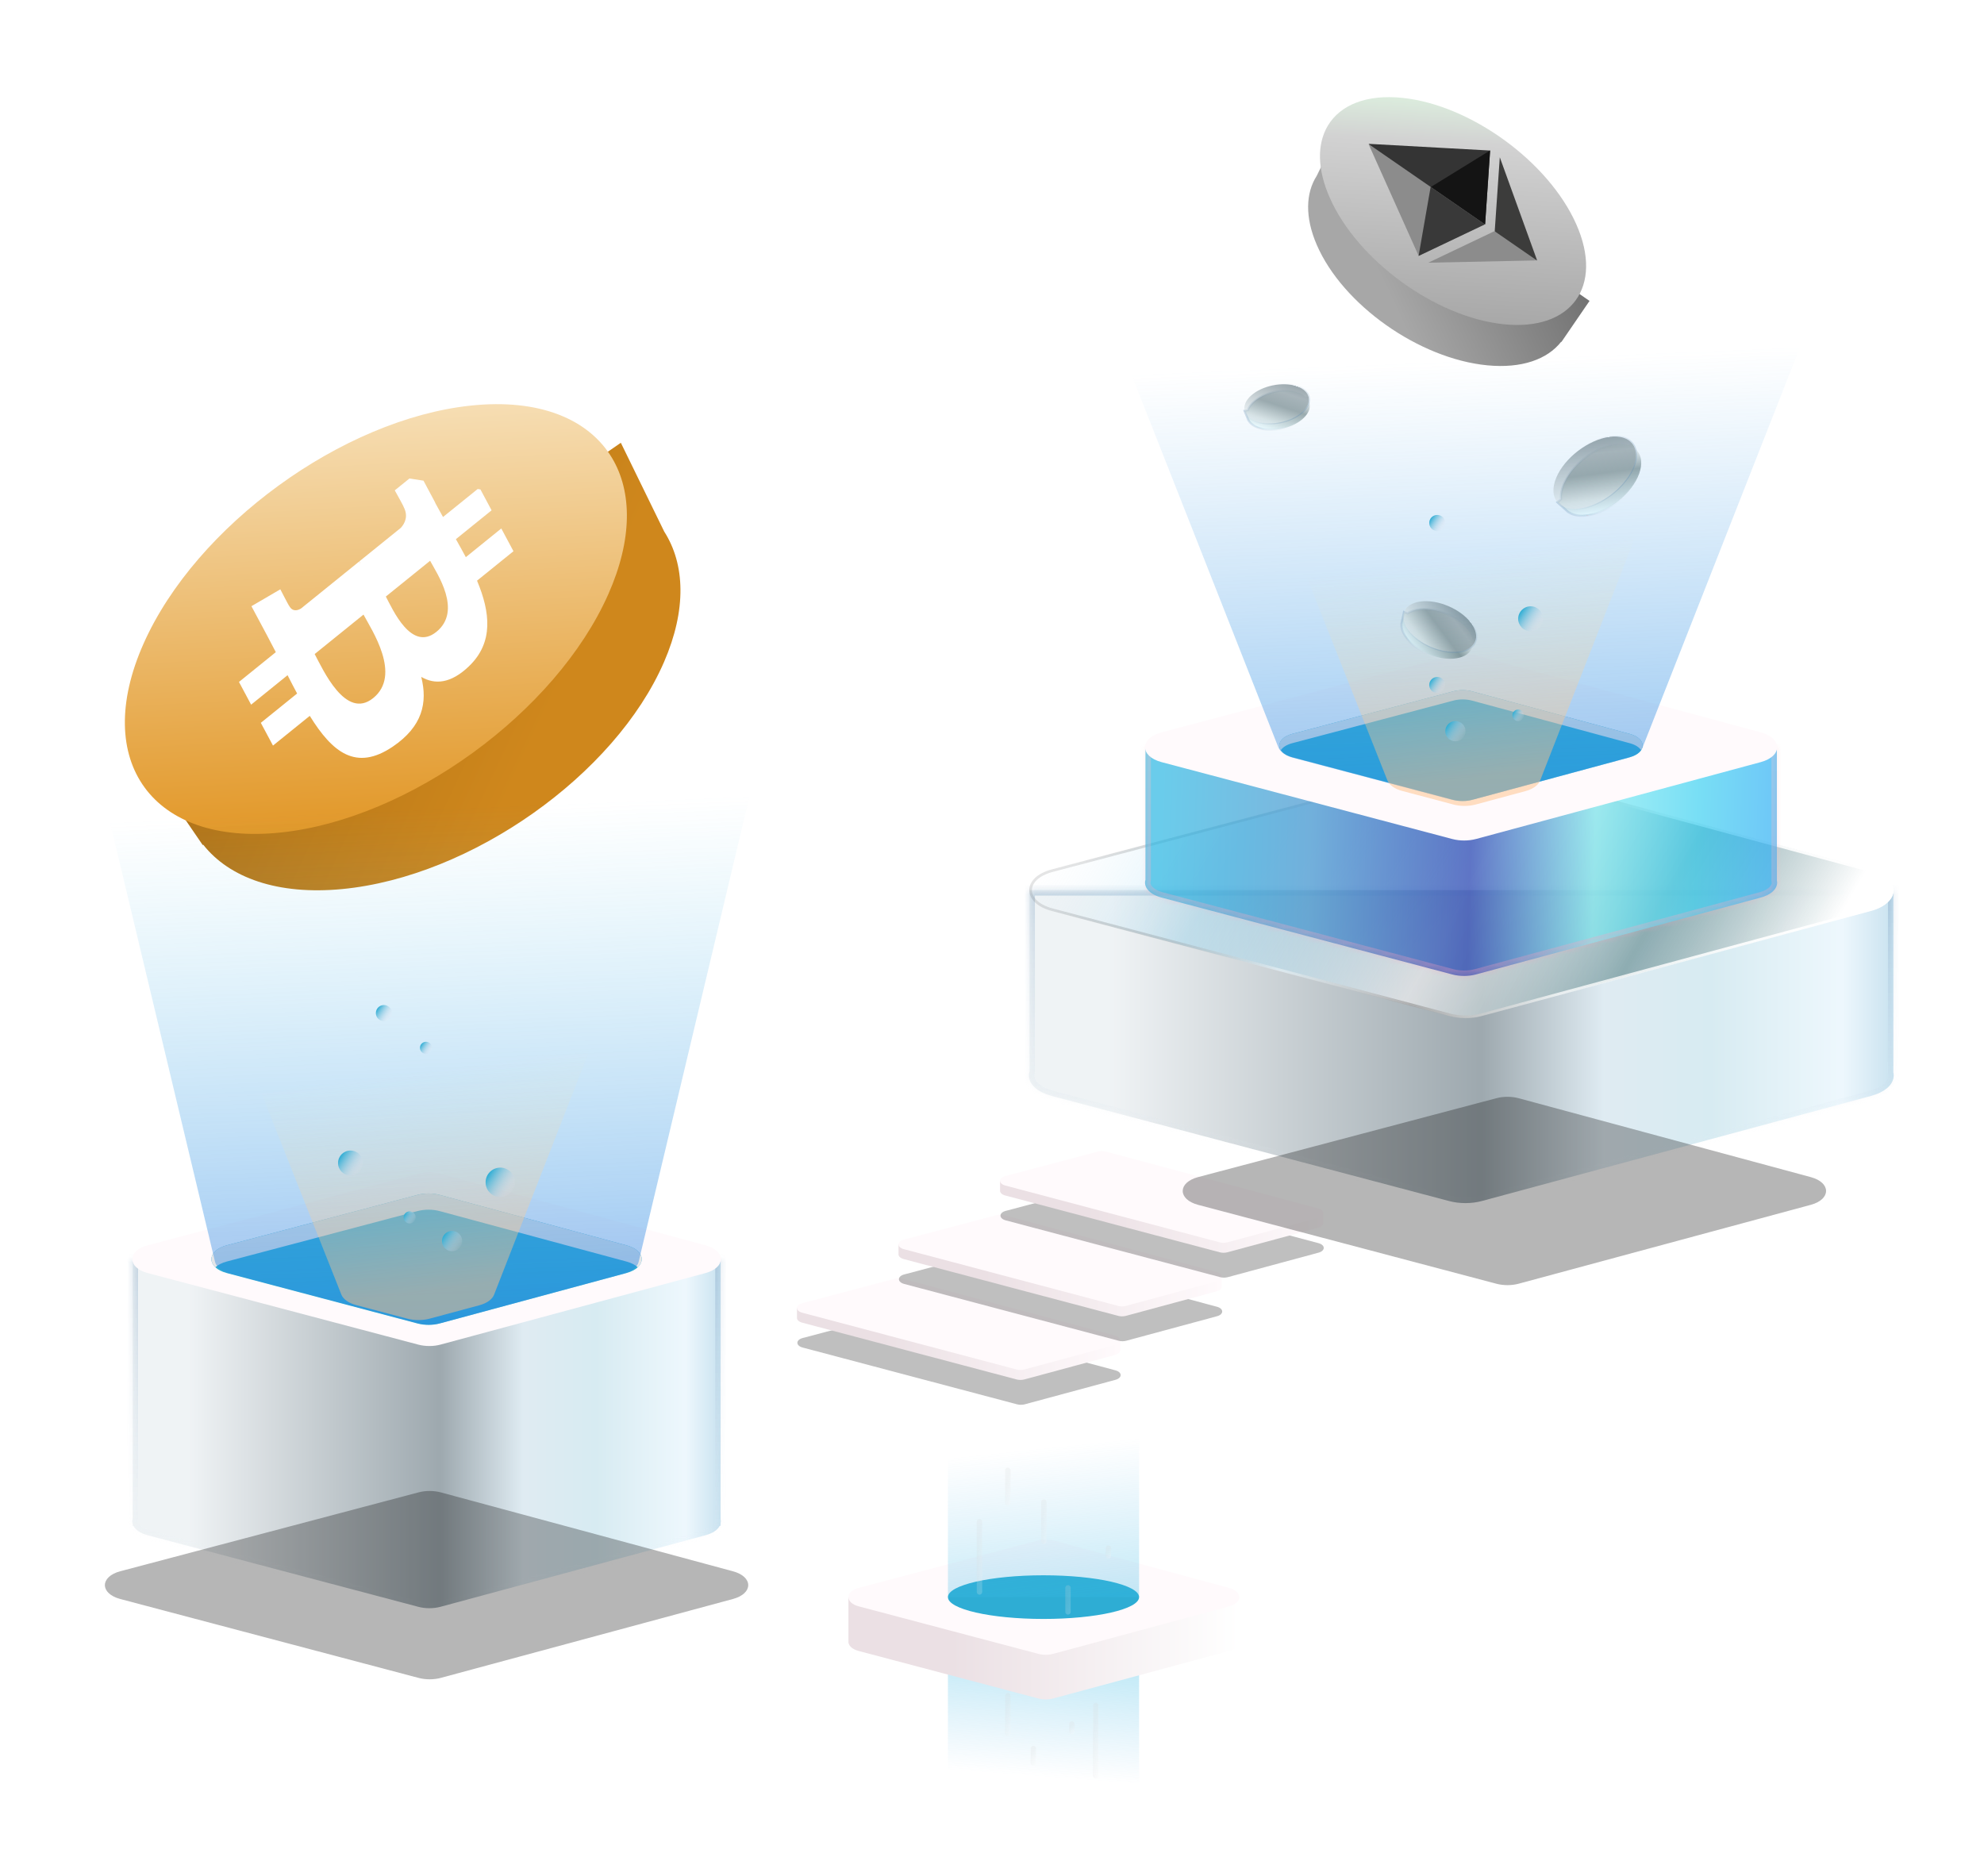 <svg width="367" height="347" viewBox="0 0 367 347" fill="none" xmlns="http://www.w3.org/2000/svg">
<g clip-path="url(#clip0_1_486)">
<g filter="url(#filter0_f_1_486)">
<path d="M206.324 253.493C207.618 253.84 207.621 254.901 206.329 255.25L189.554 259.78C189.107 259.901 188.591 259.902 188.143 259.783L148.478 249.278C147.174 248.932 147.174 247.861 148.479 247.516L165.63 242.981C166.076 242.863 166.59 242.863 167.035 242.982L206.324 253.493Z" fill="#292929" fill-opacity="0.3"/>
</g>
<path fill-rule="evenodd" clip-rule="evenodd" d="M199.987 247.22L207.212 247.949V249.706C207.255 250.079 206.934 250.465 206.249 250.65L189.474 255.18C189.027 255.301 188.511 255.302 188.063 255.183L148.398 244.678C147.692 244.49 147.368 244.091 147.427 243.709L147.427 241.916L150.867 242.264L165.55 238.38C165.996 238.263 166.51 238.263 166.955 238.382L199.987 247.22Z" fill="url(#paint0_linear_1_486)"/>
<path d="M206.243 247.052C207.538 247.398 207.541 248.46 206.249 248.809L189.474 253.339C189.027 253.46 188.511 253.461 188.063 253.342L148.398 242.836C147.093 242.491 147.094 241.42 148.399 241.075L165.55 236.539C165.996 236.421 166.51 236.422 166.955 236.541L206.243 247.052Z" fill="#FFFAFC"/>
<g filter="url(#filter1_f_1_486)">
<path d="M225.109 241.731C226.403 242.077 226.406 243.139 225.114 243.488L208.339 248.018C207.892 248.139 207.376 248.14 206.928 248.021L167.264 237.515C165.959 237.17 165.959 236.099 167.264 235.754L184.415 231.218C184.862 231.1 185.375 231.101 185.82 231.22L225.109 241.731Z" fill="#292929" fill-opacity="0.3"/>
</g>
<path fill-rule="evenodd" clip-rule="evenodd" d="M218.773 235.457L225.997 236.186V237.944C226.04 238.317 225.719 238.703 225.034 238.888L208.259 243.418C207.812 243.539 207.296 243.54 206.848 243.421L167.183 232.915C166.477 232.728 166.153 232.328 166.212 231.946L166.212 230.154L169.652 230.501L184.335 226.618C184.781 226.5 185.295 226.501 185.74 226.62L218.773 235.457Z" fill="url(#paint1_linear_1_486)"/>
<path d="M225.029 235.29C226.323 235.636 226.326 236.698 225.034 237.046L208.259 241.577C207.812 241.697 207.296 241.699 206.848 241.58L167.183 231.074C165.879 230.729 165.879 229.658 167.184 229.313L184.335 224.777C184.782 224.659 185.295 224.66 185.74 224.779L225.029 235.29Z" fill="#FFFAFC"/>
<g filter="url(#filter2_f_1_486)">
<path d="M243.894 229.969C245.188 230.316 245.191 231.377 243.899 231.726L227.124 236.256C226.677 236.377 226.161 236.378 225.713 236.259L186.049 225.754C184.744 225.408 184.744 224.337 186.05 223.992L203.201 219.457C203.647 219.339 204.16 219.339 204.605 219.458L243.894 229.969Z" fill="#292929" fill-opacity="0.3"/>
</g>
<path fill-rule="evenodd" clip-rule="evenodd" d="M237.558 223.696L244.783 224.425V226.183C244.825 226.555 244.504 226.941 243.819 227.126L227.044 231.656C226.597 231.777 226.081 231.778 225.633 231.659L185.969 221.154C185.262 220.966 184.938 220.567 184.997 220.185L184.997 218.393L188.437 218.74L203.121 214.857C203.567 214.739 204.08 214.739 204.525 214.858L237.558 223.696Z" fill="url(#paint2_linear_1_486)"/>
<path d="M243.814 223.528C245.108 223.874 245.111 224.936 243.819 225.285L227.044 229.815C226.597 229.936 226.081 229.937 225.633 229.818L185.969 219.312C184.664 218.967 184.664 217.896 185.97 217.551L203.121 213.015C203.567 212.897 204.08 212.898 204.525 213.017L243.814 223.528Z" fill="#FFFAFC"/>
<g filter="url(#filter3_b_1_486)">
<mask id="path-10-inside-1_1_486" fill="white">
<path fill-rule="evenodd" clip-rule="evenodd" d="M133.296 232.931H24.546V280.933C24.447 281.262 24.447 281.599 24.546 281.928V282.26H24.682C25.058 282.985 25.941 283.634 27.33 284.002L77.383 297.241C78.691 297.586 80.196 297.583 81.499 297.231L130.517 283.993C131.887 283.623 132.758 282.979 133.131 282.26H133.296V281.817C133.355 281.561 133.355 281.301 133.296 281.046V232.931Z"/>
</mask>
<path fill-rule="evenodd" clip-rule="evenodd" d="M133.296 232.931H24.546V280.933C24.447 281.262 24.447 281.599 24.546 281.928V282.26H24.682C25.058 282.985 25.941 283.634 27.33 284.002L77.383 297.241C78.691 297.586 80.196 297.583 81.499 297.231L130.517 283.993C131.887 283.623 132.758 282.979 133.131 282.26H133.296V281.817C133.355 281.561 133.355 281.301 133.296 281.046V232.931Z" fill="url(#paint3_linear_1_486)" fill-opacity="0.5"/>
<path d="M24.546 232.931V231.931H23.546V232.931H24.546ZM133.296 232.931H134.296V231.931H133.296V232.931ZM24.546 280.933L25.503 281.221L25.546 281.08V280.933H24.546ZM24.546 281.928H25.546V281.781L25.503 281.64L24.546 281.928ZM24.546 282.26H23.546V283.26H24.546V282.26ZM24.682 282.26L25.569 281.799L25.289 281.26H24.682V282.26ZM27.33 284.002L27.075 284.968L27.33 284.002ZM77.383 297.241L77.638 296.274H77.638L77.383 297.241ZM81.499 297.231L81.239 296.266L81.499 297.231ZM130.517 283.993L130.778 284.959V284.959L130.517 283.993ZM133.131 282.26V281.26H132.523L132.243 281.8L133.131 282.26ZM133.296 282.26V283.26H134.296V282.26H133.296ZM133.296 281.817L132.322 281.591L132.296 281.703V281.817H133.296ZM133.296 281.046H132.296V281.16L132.322 281.272L133.296 281.046ZM24.546 233.931H133.296V231.931H24.546V233.931ZM25.546 280.933V232.931H23.546V280.933H25.546ZM25.503 281.64C25.461 281.499 25.461 281.362 25.503 281.221L23.588 280.645C23.433 281.161 23.433 281.7 23.588 282.216L25.503 281.64ZM25.546 282.26V281.928H23.546V282.26H25.546ZM24.682 281.26H24.546V283.26H24.682V281.26ZM27.586 283.035C26.346 282.707 25.767 282.18 25.569 281.799L23.794 282.721C24.349 283.791 25.536 284.561 27.075 284.968L27.586 283.035ZM77.638 296.274L27.586 283.035L27.075 284.968L77.127 298.207L77.638 296.274ZM81.239 296.266C80.105 296.572 78.778 296.575 77.638 296.274L77.127 298.207C78.604 298.598 80.287 298.594 81.76 298.196L81.239 296.266ZM130.257 283.028L81.239 296.266L81.76 298.196L130.778 284.959L130.257 283.028ZM132.243 281.8C132.048 282.177 131.477 282.698 130.257 283.028L130.778 284.959C132.296 284.549 133.468 283.782 134.018 282.721L132.243 281.8ZM133.296 281.26H133.131V283.26H133.296V281.26ZM132.296 281.817V282.26H134.296V281.817H132.296ZM132.322 281.272C132.347 281.379 132.347 281.484 132.322 281.591L134.27 282.043C134.364 281.639 134.364 281.224 134.27 280.819L132.322 281.272ZM132.296 232.931V281.046H134.296V232.931H132.296Z" fill="url(#paint4_linear_1_486)" fill-opacity="0.3" mask="url(#path-10-inside-1_1_486)"/>
</g>
<g filter="url(#filter4_f_1_486)">
<path d="M135.585 290.667C139.349 291.683 139.35 294.774 135.585 295.79L81.552 310.383C80.248 310.735 78.743 310.738 77.435 310.392L22.261 295.799C18.45 294.79 18.45 291.664 22.261 290.656L77.435 276.065C78.743 275.719 80.248 275.723 81.551 276.075L135.585 290.667Z" fill="#0D0D0D" fill-opacity="0.3"/>
</g>
<g filter="url(#filter5_i_1_486)">
<path fill-rule="evenodd" clip-rule="evenodd" d="M35.593 158.263C40.424 164.389 49.38 167.607 61.307 166.464C85.128 164.179 111.784 145.363 120.844 124.435C125.02 114.791 124.73 106.381 120.871 100.34L112.843 83.906L103.03 90.669C100.287 90.379 97.309 90.373 94.118 90.679C70.297 92.963 43.642 111.779 34.581 132.707C33.584 135.01 32.842 137.243 32.342 139.39L25.681 143.981L35.499 158.323L35.593 158.263Z" fill="url(#paint5_linear_1_486)"/>
</g>
<path d="M26.557 119.058C36.252 97.251 63.351 77.538 87.084 75.028C99.769 73.687 108.926 77.532 113.221 84.732C116.962 91.003 117.016 99.819 112.503 109.971C102.808 131.779 75.709 151.492 51.975 154.001C28.242 156.51 16.862 140.866 26.557 119.058Z" fill="url(#paint6_linear_1_486)"/>
<g clip-path="url(#clip1_1_486)">
<path d="M86.749 123.246C91.351 118.84 90.68 113.222 88.241 107.416L94.98 101.969L92.73 97.761L86.169 103.065C85.578 101.958 84.952 100.845 84.33 99.739L90.935 94.401L88.687 90.196L81.95 95.639C81.445 94.743 80.95 93.862 80.483 92.99L80.504 92.972L77.404 87.167L73.023 90.709C73.023 90.709 74.742 93.769 74.659 93.763C75.569 95.467 74.901 96.802 74.155 97.636L66.478 103.841C66.541 103.959 66.618 104.116 66.688 104.309C66.612 104.169 66.533 104.019 66.449 103.865L55.694 112.557C55.131 112.905 54.129 113.263 53.49 112.074C53.473 112.165 51.856 109.015 51.856 109.015L46.51 112.138L49.437 117.614C49.981 118.634 50.5 119.65 51.02 120.64L44.206 126.15L46.452 130.354L53.195 124.903C53.789 126.076 54.377 127.2 54.961 128.29L48.247 133.714L50.497 137.921L57.301 132.424C61.478 139.179 65.862 142.726 72.666 138.107C78.146 134.388 79.128 129.992 77.922 125.216C80.437 126.677 83.386 126.478 86.75 123.248L86.749 123.246L86.749 123.246ZM69.029 129.137C63.937 133.256 59.735 123.841 58.208 120.991L67.239 113.694C68.762 116.547 74.342 124.844 69.029 129.138L69.029 129.137ZM80.724 116.883C76.089 120.627 72.642 112.728 71.372 110.353L79.562 103.734C80.832 106.11 85.556 112.977 80.724 116.883L80.724 116.883Z" fill="white"/>
</g>
<g filter="url(#filter6_b_1_486)">
<path d="M130.517 230.369C134.281 231.386 134.281 234.476 130.517 235.493L81.499 248.731C80.196 249.083 78.69 249.086 77.382 248.74L27.33 235.501C23.518 234.493 23.518 231.367 27.33 230.359L77.382 217.122C78.69 216.776 80.195 216.78 81.499 217.132L130.517 230.369Z" fill="#FFFAFC"/>
</g>
<path d="M115.884 230.37C119.648 231.386 119.648 234.477 115.884 235.493L81.347 244.82C80.044 245.172 78.539 245.176 77.231 244.83L41.965 235.502C38.154 234.494 38.154 231.367 41.965 230.359L77.231 221.033C78.539 220.687 80.044 220.691 81.347 221.043L115.884 230.37Z" fill="#2EADD4"/>
<g filter="url(#filter7_b_1_486)">
<path fill-rule="evenodd" clip-rule="evenodd" d="M117.975 234.432C119.422 233.085 118.725 231.137 115.884 230.37L81.347 221.043C80.044 220.691 78.539 220.688 77.231 221.033L41.965 230.36C39.096 231.119 38.386 233.078 39.838 234.431C40.314 233.987 41.023 233.609 41.965 233.359L77.231 224.033C78.539 223.687 80.044 223.691 81.347 224.043L115.884 233.37C116.808 233.619 117.505 233.994 117.975 234.432Z" fill="#E5E6E7"/>
</g>
<g opacity="0.5" filter="url(#filter8_f_1_486)">
<path d="M81.416 244.786L115.353 235.621C116.859 235.214 117.904 234.395 118.131 233.444L152.942 87.272C153.347 85.573 151.06 84.058 148.089 84.058L9.712 84.058C6.74 84.058 4.453 85.573 4.859 87.273L39.777 233.43C40.006 234.388 41.067 235.212 42.59 235.614L77.299 244.795C78.608 245.141 80.113 245.138 81.416 244.786Z" fill="url(#paint7_linear_1_486)"/>
</g>
<g opacity="0.5" filter="url(#filter9_f_1_486)">
<path d="M79.48 243.932L88.679 241.455C90.054 241.085 91.054 240.368 91.388 239.513L110.131 191.499C110.821 189.733 108.497 188.052 105.36 188.049L48.864 187.992C45.713 187.988 43.377 189.679 44.08 191.452L63.145 239.483C63.484 240.339 64.493 241.055 65.874 241.421L75.363 243.939C76.671 244.286 78.176 244.283 79.48 243.932Z" fill="url(#paint8_linear_1_486)"/>
</g>
<g filter="url(#filter10_f_1_486)">
<circle cx="83.631" cy="229.588" r="1.876" fill="url(#paint9_linear_1_486)"/>
</g>
<g filter="url(#filter11_f_1_486)">
<circle cx="92.546" cy="218.718" r="2.721" fill="url(#paint10_linear_1_486)"/>
</g>
<g filter="url(#filter12_f_1_486)">
<circle cx="75.781" cy="225.208" r="1.119" fill="url(#paint11_linear_1_486)"/>
</g>
<g filter="url(#filter13_f_1_486)">
<circle cx="78.805" cy="193.837" r="1.119" fill="url(#paint12_linear_1_486)"/>
</g>
<g filter="url(#filter14_f_1_486)">
<circle cx="64.84" cy="215.146" r="2.309" fill="url(#paint13_linear_1_486)"/>
</g>
<g filter="url(#filter15_f_1_486)">
<circle cx="71.015" cy="187.409" r="1.486" fill="url(#paint14_linear_1_486)"/>
</g>
<rect opacity="0.5" width="35.363" height="21.765" transform="matrix(1 0 0 -1 175.347 330.738)" fill="url(#paint15_linear_1_486)"/>
<path fill-rule="evenodd" clip-rule="evenodd" d="M203.092 295.445H229.215V303.442C229.395 304.205 228.78 305.024 227.37 305.404L194.818 314.196C193.952 314.429 192.953 314.432 192.084 314.202L158.844 305.41C157.706 305.109 157.08 304.524 156.965 303.91H156.945V295.445H183.61L192.084 293.204C192.953 292.975 193.952 292.977 194.818 293.211L203.092 295.445Z" fill="url(#paint16_linear_1_486)"/>
<path d="M227.369 293.745C229.869 294.42 229.869 296.472 227.369 297.147L194.817 305.938C193.951 306.172 192.952 306.174 192.083 305.945L158.843 297.153C156.312 296.483 156.312 294.407 158.844 293.738L192.083 284.947C192.952 284.718 193.951 284.72 194.817 284.954L227.369 293.745Z" fill="#FFFAFC"/>
<ellipse cx="193.028" cy="295.446" rx="17.681" ry="4.038" fill="#2EADD4"/>
<rect opacity="0.5" x="175.347" y="264.988" width="35.363" height="30.458" fill="url(#paint17_linear_1_486)"/>
<g opacity="0.2">
<path d="M181.183 281.488L181.183 294.488" stroke="url(#paint18_linear_1_486)" stroke-linecap="round"/>
<path d="M202.683 315.488L202.683 328.488" stroke="url(#paint19_linear_1_486)" stroke-linecap="round"/>
<path d="M186.433 313.67L186.433 320.669" stroke="url(#paint20_linear_1_486)" stroke-linecap="round"/>
<path d="M193.095 277.863L193.095 285.113" stroke="url(#paint21_linear_1_486)" stroke-linecap="round"/>
<path d="M197.558 293.738L197.558 298.181" stroke="url(#paint22_linear_1_486)" stroke-linecap="round"/>
<path d="M186.433 271.984L186.433 277.988" stroke="url(#paint23_linear_1_486)" stroke-linecap="round"/>
<path d="M191.153 323.452L191.153 326.137" stroke="url(#paint24_linear_1_486)" stroke-linecap="round"/>
<path d="M205.028 286.363L205.028 287.798" stroke="url(#paint25_linear_1_486)" stroke-linecap="round"/>
<path d="M198.278 318.908L198.278 320.343" stroke="url(#paint26_linear_1_486)" stroke-linecap="round"/>
</g>
<g filter="url(#filter16_b_1_486)">
<mask id="path-41-inside-2_1_486" fill="white">
<path fill-rule="evenodd" clip-rule="evenodd" d="M350.231 164.673H190.438V198.22C189.914 199.96 191.277 201.869 194.529 202.729L268.074 222.182C269.996 222.69 272.208 222.685 274.123 222.168L346.148 202.717C348.546 202.069 349.905 200.848 350.223 199.551H350.231V199.519C350.318 199.143 350.318 198.762 350.231 198.386V164.673Z"/>
</mask>
<path fill-rule="evenodd" clip-rule="evenodd" d="M350.231 164.673H190.438V198.22C189.914 199.96 191.277 201.869 194.529 202.729L268.074 222.182C269.996 222.69 272.208 222.685 274.123 222.168L346.148 202.717C348.546 202.069 349.905 200.848 350.223 199.551H350.231V199.519C350.318 199.143 350.318 198.762 350.231 198.386V164.673Z" fill="url(#paint27_linear_1_486)" fill-opacity="0.5"/>
<path d="M190.438 164.673V163.673H189.438V164.673H190.438ZM350.231 164.673H351.231V163.673H350.231V164.673ZM190.438 198.22L191.396 198.508L191.438 198.367V198.22H190.438ZM194.529 202.729L194.785 201.762H194.785L194.529 202.729ZM268.074 222.182L268.33 221.215L268.074 222.182ZM274.123 222.168L273.862 221.203V221.203L274.123 222.168ZM346.148 202.717L346.408 203.682L346.148 202.717ZM350.223 199.551V198.551H349.439L349.252 199.313L350.223 199.551ZM350.231 199.551V200.551H351.231V199.551H350.231ZM350.231 199.519L349.256 199.293L349.231 199.405V199.519H350.231ZM350.231 198.386H349.231V198.501L349.256 198.612L350.231 198.386ZM190.438 165.673H350.231V163.673H190.438V165.673ZM191.438 198.22V164.673H189.438V198.22H191.438ZM194.785 201.762C193.289 201.367 192.34 200.758 191.83 200.157C191.338 199.578 191.244 199.011 191.396 198.508L189.481 197.931C189.108 199.168 189.434 200.426 190.306 201.452C191.159 202.456 192.518 203.232 194.273 203.696L194.785 201.762ZM268.33 221.215L194.785 201.762L194.273 203.696L267.818 223.149L268.33 221.215ZM273.862 221.203C272.117 221.674 270.083 221.679 268.33 221.215L267.818 223.149C269.909 223.702 272.299 223.696 274.383 223.133L273.862 221.203ZM345.887 201.751L273.862 221.203L274.383 223.133L346.408 203.682L345.887 201.751ZM349.252 199.313C349.059 200.097 348.127 201.146 345.887 201.751L346.408 203.682C348.965 202.992 350.75 201.599 351.194 199.789L349.252 199.313ZM350.231 198.551H350.223V200.551H350.231V198.551ZM349.231 199.519V199.551H351.231V199.519H349.231ZM349.256 198.612C349.309 198.839 349.309 199.066 349.256 199.293L351.205 199.745C351.326 199.221 351.326 198.685 351.205 198.16L349.256 198.612ZM349.231 164.673V198.386H351.231V164.673H349.231Z" fill="url(#paint28_linear_1_486)" fill-opacity="0.3" mask="url(#path-41-inside-2_1_486)"/>
</g>
<g filter="url(#filter17_b_1_486)">
<path d="M346.149 160.91C351.68 162.403 351.68 166.944 346.149 168.438L274.124 187.889C272.21 188.406 269.998 188.411 268.076 187.903L194.531 168.45C188.931 166.969 188.931 162.375 194.531 160.894L268.076 141.445C269.998 140.937 272.209 140.942 274.124 141.459L346.149 160.91Z" fill="url(#paint29_linear_1_486)"/>
<path d="M346.02 161.07C351.315 162.5 351.315 166.848 346.02 168.278L273.995 187.729C272.161 188.224 270.044 188.229 268.203 187.742L194.658 168.29C189.296 166.871 189.297 162.473 194.659 161.055L268.204 141.606C270.044 141.119 272.161 141.124 273.994 141.619L346.02 161.07Z" stroke="url(#paint30_linear_1_486)" stroke-width="0.5"/>
</g>
<g filter="url(#filter18_f_1_486)">
<path d="M334.962 217.752C338.726 218.769 338.726 221.859 334.962 222.876L280.928 237.468C279.625 237.82 278.12 237.824 276.812 237.478L221.638 222.884C217.826 221.876 217.827 218.75 221.638 217.742L276.812 203.151C278.12 202.805 279.625 202.808 280.928 203.16L334.962 217.752Z" fill="#0D0D0D" fill-opacity="0.3"/>
</g>
<g filter="url(#filter19_b_1_486)">
<mask id="path-46-inside-3_1_486" fill="white">
<path d="M328.685 138.226H211.89V162.745C211.507 164.017 212.503 165.413 214.88 166.042L268.635 180.26C270.04 180.632 271.657 180.628 273.056 180.25L325.701 166.033C327.454 165.56 328.446 164.667 328.679 163.72H328.685V163.695C328.749 163.421 328.749 163.143 328.685 162.868V138.226Z"/>
</mask>
<path d="M328.685 138.226H211.89V162.745C211.507 164.017 212.503 165.413 214.88 166.042L268.635 180.26C270.04 180.632 271.657 180.628 273.056 180.25L325.701 166.033C327.454 165.56 328.446 164.667 328.679 163.72H328.685V163.695C328.749 163.421 328.749 163.143 328.685 162.868V138.226Z" fill="url(#paint31_linear_1_486)" fill-opacity="0.7"/>
<path d="M211.89 138.226V137.226H210.89V138.226H211.89ZM328.685 138.226H329.685V137.226H328.685V138.226ZM211.89 162.745L212.848 163.034L212.89 162.893V162.745H211.89ZM214.88 166.042L214.625 167.009H214.625L214.88 166.042ZM268.635 180.26L268.38 181.227L268.635 180.26ZM273.056 180.25L272.796 179.285L272.796 179.285L273.056 180.25ZM325.701 166.033L325.44 165.068L325.701 166.033ZM328.679 163.72V162.72H327.895L327.708 163.481L328.679 163.72ZM328.685 163.72V164.72H329.685V163.72H328.685ZM328.685 163.695L327.711 163.47L327.685 163.581V163.695H328.685ZM328.685 162.868H327.685V162.983L327.711 163.094L328.685 162.868ZM211.89 139.226H328.685V137.226H211.89V139.226ZM212.89 162.745V138.226H210.89V162.745H212.89ZM215.136 165.075C214.077 164.795 213.439 164.372 213.112 163.988C212.804 163.624 212.767 163.303 212.848 163.034L210.933 162.457C210.63 163.46 210.9 164.472 211.588 165.282C212.258 166.071 213.306 166.66 214.625 167.009L215.136 165.075ZM268.891 179.294L215.136 165.075L214.625 167.009L268.38 181.227L268.891 179.294ZM272.796 179.285C271.566 179.617 270.127 179.62 268.891 179.294L268.38 181.227C269.953 181.643 271.748 181.639 273.317 181.216L272.796 179.285ZM325.44 165.068L272.796 179.285L273.317 181.216L325.961 166.998L325.44 165.068ZM327.708 163.481C327.601 163.916 327.035 164.637 325.44 165.068L325.961 166.998C327.873 166.482 329.292 165.419 329.65 163.958L327.708 163.481ZM328.685 162.72H328.679V164.72H328.685V162.72ZM327.685 163.695V163.72H329.685V163.695H327.685ZM327.711 163.094C327.74 163.22 327.74 163.344 327.711 163.47L329.659 163.92C329.757 163.498 329.757 163.065 329.659 162.643L327.711 163.094ZM327.685 138.226V162.868H329.685V138.226H327.685Z" fill="url(#paint32_linear_1_486)" fill-opacity="0.3" mask="url(#path-46-inside-3_1_486)"/>
</g>
<g filter="url(#filter20_b_1_486)">
<path d="M325.703 135.476C329.745 136.568 329.745 139.887 325.703 140.979L273.059 155.196C271.659 155.574 270.042 155.577 268.638 155.206L214.882 140.988C210.789 139.905 210.789 136.547 214.883 135.465L268.638 121.249C270.042 120.878 271.659 120.881 273.058 121.259L325.703 135.476Z" fill="#FFFAFC"/>
</g>
<path d="M301.472 135.762C304.647 136.619 304.647 139.226 301.472 140.083L272.309 147.959C271.21 148.256 269.94 148.259 268.837 147.967L239.059 140.091C235.845 139.24 235.845 136.604 239.06 135.753L268.837 127.878C269.94 127.587 271.21 127.59 272.309 127.886L301.472 135.762Z" fill="#2EADD4"/>
<path fill-rule="evenodd" clip-rule="evenodd" d="M303.581 138.784C304.299 137.692 303.595 136.336 301.472 135.762L272.309 127.887C271.21 127.59 269.94 127.587 268.837 127.879L239.06 135.753C236.913 136.321 236.199 137.686 236.92 138.783C237.278 138.237 237.992 137.758 239.06 137.476L268.837 129.601C269.94 129.309 271.21 129.312 272.309 129.609L301.472 137.484C302.523 137.768 303.226 138.244 303.581 138.784Z" fill="#E5E6E7"/>
<g opacity="0.5" filter="url(#filter21_f_1_486)">
<path d="M272.562 147.91L301.152 140.189C302.521 139.82 303.519 139.105 303.853 138.254L352.672 14.118C353.368 12.348 351.038 10.663 347.894 10.663L192.334 10.663C189.19 10.663 186.86 12.349 187.557 14.119L236.464 138.24C236.802 139.099 237.814 139.818 239.2 140.184L268.446 147.92C269.754 148.266 271.259 148.262 272.562 147.91Z" fill="url(#paint33_linear_1_486)"/>
</g>
<g opacity="0.5" filter="url(#filter22_f_1_486)">
<path d="M272.98 148.82L282.179 146.343C283.554 145.973 284.554 145.256 284.888 144.402L303.631 96.387C304.321 94.621 301.997 92.941 298.86 92.937L242.364 92.88C239.213 92.877 236.876 94.567 237.58 96.34L256.645 144.371C256.984 145.227 257.993 145.943 259.374 146.309L268.863 148.827C270.17 149.174 271.676 149.171 272.98 148.82Z" fill="url(#paint34_linear_1_486)"/>
</g>
<g filter="url(#filter23_f_1_486)">
<circle cx="269.228" cy="135.267" r="1.876" fill="url(#paint35_linear_1_486)"/>
</g>
<g filter="url(#filter24_f_1_486)">
<circle cx="283.139" cy="114.468" r="2.309" fill="url(#paint36_linear_1_486)"/>
</g>
<g filter="url(#filter25_f_1_486)">
<circle cx="279.343" cy="61.146" r="1.486" fill="url(#paint37_linear_1_486)"/>
</g>
<g filter="url(#filter26_f_1_486)">
<circle cx="265.865" cy="126.717" r="1.486" fill="url(#paint38_linear_1_486)"/>
</g>
<g filter="url(#filter27_f_1_486)">
<circle cx="265.865" cy="96.744" r="1.486" fill="url(#paint39_linear_1_486)"/>
</g>
<g filter="url(#filter28_f_1_486)">
<circle cx="280.83" cy="132.326" r="1.064" fill="url(#paint40_linear_1_486)"/>
</g>
<g filter="url(#filter29_i_1_486)">
<path fill-rule="evenodd" clip-rule="evenodd" d="M286.775 62.234C284.214 65.482 279.467 67.189 273.143 66.582C260.515 65.371 246.384 55.396 241.58 44.302C239.365 39.186 239.521 34.725 241.57 31.522L245.823 22.816L251.025 26.401C252.479 26.247 254.058 26.244 255.749 26.406C268.377 27.617 282.508 37.592 287.311 48.687C287.84 49.908 288.233 51.091 288.498 52.229L292.031 54.664L286.826 62.267L286.775 62.234Z" fill="url(#paint41_linear_1_486)"/>
</g>
<path d="M291.565 41.45C286.425 29.89 272.059 19.439 259.477 18.109C252.753 17.398 247.899 19.436 245.621 23.253C243.638 26.577 243.609 31.251 246.002 36.633C251.142 48.194 265.508 58.644 278.09 59.975C290.672 61.305 296.705 53.011 291.565 41.45Z" fill="url(#paint42_linear_1_486)"/>
<g clip-path="url(#clip2_1_486)">
<path d="M253.185 26.608L253.751 27.311L274.355 41.544L274.708 41.475L275.651 27.847L253.185 26.608Z" fill="#343434"/>
<path d="M253.147 26.636L262.419 47.32L274.669 41.503L264.669 34.595L253.147 26.636Z" fill="#8C8C8C"/>
<path d="M276.495 42.755L276.557 42.975L283.907 48.053L284.333 48.171L277.432 29.091L276.495 42.755Z" fill="#3C3C3B"/>
<path d="M284.289 48.174L276.451 42.759L264.201 48.597L284.289 48.174Z" fill="#8C8C8C"/>
<path d="M274.717 41.513L275.634 27.834L264.687 34.582L274.717 41.513Z" fill="#141414"/>
<path d="M262.412 47.346L274.669 41.503L264.639 34.572L262.412 47.346Z" fill="#393939"/>
</g>
<g filter="url(#filter30_f_1_486)">
<g filter="url(#filter31_b_1_486)">
<mask id="path-67-outside-4_1_486" maskUnits="userSpaceOnUse" x="285.759" y="80.569" width="19.665" height="16.218" fill="black">
<rect fill="white" x="285.759" y="80.569" width="19.665" height="16.218"/>
<path fill-rule="evenodd" clip-rule="evenodd" d="M289.967 94.615L290.009 94.653L290.012 94.65C290.769 95.211 291.841 95.486 293.173 95.382C296.924 95.087 301.306 91.891 302.961 88.242C303.769 86.461 303.777 84.901 303.137 83.806L303.141 83.803L303.1 83.743C303.044 83.653 302.984 83.566 302.92 83.483L301.809 81.877L301.215 82.355C300.627 82.177 299.94 82.109 299.165 82.17C295.414 82.464 291.032 85.661 289.377 89.309C288.867 90.434 288.675 91.471 288.765 92.358L288.077 92.91L289.612 94.296C289.721 94.41 289.839 94.517 289.967 94.615Z"/>
</mask>
<path fill-rule="evenodd" clip-rule="evenodd" d="M289.967 94.615L290.009 94.653L290.012 94.65C290.769 95.211 291.841 95.486 293.173 95.382C296.924 95.087 301.306 91.891 302.961 88.242C303.769 86.461 303.777 84.901 303.137 83.806L303.141 83.803L303.1 83.743C303.044 83.653 302.984 83.566 302.92 83.483L301.809 81.877L301.215 82.355C300.627 82.177 299.94 82.109 299.165 82.17C295.414 82.464 291.032 85.661 289.377 89.309C288.867 90.434 288.675 91.471 288.765 92.358L288.077 92.91L289.612 94.296C289.721 94.41 289.839 94.517 289.967 94.615Z" fill="url(#paint43_linear_1_486)" fill-opacity="0.5"/>
<path d="M290.009 94.653L290.136 94.807L290.003 94.917L289.875 94.802L290.009 94.653ZM289.967 94.615L290.089 94.457L290.095 94.462L290.1 94.467L289.967 94.615ZM290.012 94.65L289.885 94.496L290.006 94.396L290.132 94.489L290.012 94.65ZM293.173 95.382L293.188 95.581L293.173 95.382ZM302.961 88.242L303.143 88.325L302.961 88.242ZM303.137 83.806L302.965 83.906L302.879 83.76L303.01 83.651L303.137 83.806ZM303.141 83.803L303.306 83.689L303.41 83.84L303.268 83.957L303.141 83.803ZM303.1 83.743L302.935 83.857L302.93 83.848L303.1 83.743ZM302.92 83.483L302.761 83.605L302.755 83.597L302.92 83.483ZM301.809 81.877L301.684 81.722L301.851 81.587L301.974 81.764L301.809 81.877ZM301.215 82.355L301.341 82.51L301.258 82.576L301.158 82.546L301.215 82.355ZM299.165 82.17L299.181 82.369L299.165 82.17ZM289.377 89.309L289.559 89.392L289.377 89.309ZM288.765 92.358L288.964 92.338L288.975 92.446L288.89 92.514L288.765 92.358ZM288.077 92.91L287.943 93.059L287.769 92.902L287.952 92.754L288.077 92.91ZM289.612 94.296L289.746 94.147L289.752 94.152L289.758 94.158L289.612 94.296ZM289.875 94.802L289.833 94.764L290.1 94.467L290.143 94.505L289.875 94.802ZM290.14 94.804L290.136 94.807L289.881 94.499L289.885 94.496L290.14 94.804ZM290.132 94.489C290.839 95.015 291.86 95.284 293.157 95.182L293.188 95.581C291.823 95.688 290.698 95.408 289.893 94.811L290.132 94.489ZM293.157 95.182C294.986 95.039 296.985 94.185 298.735 92.908C300.485 91.632 301.968 89.946 302.779 88.16L303.143 88.325C302.299 90.187 300.764 91.924 298.971 93.231C297.179 94.539 295.111 95.43 293.188 95.581L293.157 95.182ZM302.779 88.16C303.571 86.413 303.56 84.927 302.965 83.906L303.31 83.705C303.994 84.876 303.967 86.509 303.143 88.325L302.779 88.16ZM303.268 83.957L303.265 83.96L303.01 83.651L303.014 83.648L303.268 83.957ZM303.264 83.629L303.306 83.689L302.977 83.916L302.935 83.857L303.264 83.629ZM302.93 83.848C302.878 83.764 302.822 83.683 302.762 83.605L303.078 83.361C303.147 83.45 303.211 83.542 303.27 83.638L302.93 83.848ZM301.974 81.764L303.084 83.369L302.755 83.597L301.645 81.991L301.974 81.764ZM301.09 82.199L301.684 81.722L301.934 82.033L301.341 82.51L301.09 82.199ZM301.158 82.546C300.597 82.376 299.935 82.31 299.181 82.369L299.149 81.97C299.945 81.908 300.657 81.977 301.273 82.163L301.158 82.546ZM299.181 82.369C297.352 82.513 295.353 83.367 293.603 84.643C291.853 85.92 290.369 87.605 289.559 89.392L289.195 89.227C290.039 87.365 291.574 85.628 293.367 84.32C295.159 83.013 297.227 82.121 299.149 81.97L299.181 82.369ZM289.559 89.392C289.06 90.493 288.879 91.494 288.964 92.338L288.566 92.378C288.472 91.448 288.674 90.375 289.195 89.227L289.559 89.392ZM287.952 92.754L288.64 92.202L288.89 92.514L288.203 93.066L287.952 92.754ZM289.478 94.444L287.943 93.059L288.211 92.762L289.746 94.147L289.478 94.444ZM289.758 94.158C289.859 94.265 289.969 94.365 290.089 94.457L289.844 94.774C289.709 94.669 289.583 94.555 289.467 94.433L289.758 94.158Z" fill="url(#paint44_linear_1_486)" fill-opacity="0.3" mask="url(#path-67-outside-4_1_486)"/>
</g>
<g filter="url(#filter32_b_1_486)">
<path d="M297.741 80.81C293.811 81.324 289.392 84.712 287.871 88.376C287.058 90.334 287.238 91.975 288.181 92.999C289.003 93.892 290.404 94.317 292.234 94.077C296.164 93.563 300.584 90.175 302.104 86.511C303.625 82.848 301.672 80.295 297.741 80.81Z" fill="url(#paint45_linear_1_486)" fill-opacity="0.5"/>
<path d="M287.772 88.389C289.314 84.674 293.794 81.239 297.78 80.717C301.765 80.195 303.746 82.784 302.204 86.499C300.662 90.213 296.181 93.648 292.196 94.17C290.341 94.413 288.92 93.982 288.086 93.077C287.13 92.038 286.948 90.374 287.772 88.389Z" stroke="url(#paint46_linear_1_486)" stroke-opacity="0.3" stroke-width="0.2"/>
</g>
</g>
<g filter="url(#filter33_f_1_486)">
<g filter="url(#filter34_b_1_486)">
<mask id="path-71-outside-5_1_486" maskUnits="userSpaceOnUse" x="256.286" y="107.331" width="18.602" height="19.2" fill="black">
<rect fill="white" x="256.286" y="107.331" width="18.602" height="19.2"/>
<path fill-rule="evenodd" clip-rule="evenodd" d="M259.268 115.216L259.258 115.262L259.262 115.264C259.167 116.02 259.399 116.885 260.002 117.782C261.701 120.308 265.695 122.126 268.924 121.841C270.501 121.702 271.603 121.088 272.121 120.202L272.124 120.203L272.148 120.154C272.191 120.077 272.229 119.998 272.263 119.917L272.951 118.499L272.379 118.271C272.271 117.785 272.045 117.274 271.694 116.752C269.996 114.226 266.001 112.409 262.772 112.693C261.777 112.781 260.97 113.058 260.381 113.474L259.718 113.209L259.352 114.844C259.314 114.964 259.287 115.088 259.268 115.216Z"/>
</mask>
<path fill-rule="evenodd" clip-rule="evenodd" d="M259.268 115.216L259.258 115.262L259.262 115.264C259.167 116.02 259.399 116.885 260.002 117.782C261.701 120.308 265.695 122.126 268.924 121.841C270.501 121.702 271.603 121.088 272.121 120.202L272.124 120.203L272.148 120.154C272.191 120.077 272.229 119.998 272.263 119.917L272.951 118.499L272.379 118.271C272.271 117.785 272.045 117.274 271.694 116.752C269.996 114.226 266.001 112.409 262.772 112.693C261.777 112.781 260.97 113.058 260.381 113.474L259.718 113.209L259.352 114.844C259.314 114.964 259.287 115.088 259.268 115.216Z" fill="url(#paint47_linear_1_486)" fill-opacity="0.5"/>
<path d="M259.258 115.262L259.186 115.449L259.025 115.387L259.062 115.219L259.258 115.262ZM259.268 115.216L259.466 115.244L259.465 115.252L259.463 115.259L259.268 115.216ZM259.262 115.264L259.333 115.077L259.48 115.133L259.46 115.289L259.262 115.264ZM260.002 117.782L260.168 117.67L260.002 117.782ZM268.924 121.841L268.942 122.04L268.924 121.841ZM272.121 120.202L271.948 120.101L272.034 119.954L272.193 120.015L272.121 120.202ZM272.124 120.203L272.304 120.29L272.224 120.456L272.053 120.39L272.124 120.203ZM272.148 120.154L271.968 120.067L271.973 120.057L272.148 120.154ZM272.263 119.917L272.079 119.839L272.083 119.829L272.263 119.917ZM272.951 118.499L273.026 118.314L273.225 118.393L273.131 118.587L272.951 118.499ZM272.379 118.271L272.305 118.456L272.207 118.417L272.184 118.314L272.379 118.271ZM271.694 116.752L271.86 116.641L271.694 116.752ZM262.772 112.693L262.755 112.494L262.772 112.693ZM260.381 113.474L260.496 113.637L260.407 113.7L260.307 113.66L260.381 113.474ZM259.718 113.209L259.523 113.165L259.574 112.936L259.792 113.023L259.718 113.209ZM259.352 114.844L259.547 114.887L259.545 114.895L259.543 114.902L259.352 114.844ZM259.062 115.219L259.073 115.172L259.463 115.259L259.453 115.306L259.062 115.219ZM259.19 115.451L259.186 115.449L259.329 115.076L259.333 115.077L259.19 115.451ZM259.46 115.289C259.373 115.985 259.584 116.802 260.168 117.67L259.836 117.894C259.214 116.969 258.96 116.055 259.063 115.239L259.46 115.289ZM260.168 117.67C260.991 118.895 262.381 119.96 263.972 120.684C265.562 121.407 267.334 121.781 268.907 121.642L268.942 122.04C267.286 122.186 265.446 121.793 263.807 121.048C262.168 120.302 260.712 119.195 259.836 117.894L260.168 117.67ZM268.907 121.642C270.445 121.507 271.475 120.912 271.948 120.101L272.294 120.303C271.732 121.265 270.556 121.898 268.942 122.04L268.907 121.642ZM272.053 120.39L272.049 120.388L272.193 120.015L272.196 120.016L272.053 120.39ZM272.328 120.242L272.304 120.29L271.944 120.116L271.968 120.067L272.328 120.242ZM271.973 120.057C272.012 119.986 272.048 119.914 272.079 119.839L272.448 119.994C272.411 120.082 272.369 120.168 272.323 120.251L271.973 120.057ZM273.131 118.587L272.443 120.004L272.083 119.829L272.771 118.412L273.131 118.587ZM272.453 118.085L273.026 118.314L272.877 118.685L272.305 118.456L272.453 118.085ZM272.184 118.314C272.082 117.857 271.868 117.369 271.528 116.864L271.86 116.641C272.223 117.18 272.46 117.713 272.574 118.227L272.184 118.314ZM271.528 116.864C270.705 115.64 269.315 114.575 267.724 113.851C266.134 113.128 264.363 112.754 262.79 112.892L262.755 112.494C264.411 112.348 266.251 112.741 267.89 113.487C269.528 114.232 270.985 115.339 271.86 116.641L271.528 116.864ZM262.79 112.892C261.82 112.978 261.05 113.247 260.496 113.637L260.266 113.31C260.891 112.87 261.733 112.584 262.755 112.494L262.79 112.892ZM259.792 113.023L260.455 113.288L260.307 113.66L259.644 113.395L259.792 113.023ZM259.156 114.8L259.523 113.165L259.913 113.253L259.547 114.887L259.156 114.8ZM259.543 114.902C259.509 115.013 259.483 115.127 259.466 115.244L259.07 115.187C259.09 115.05 259.12 114.915 259.16 114.785L259.543 114.902Z" fill="url(#paint48_linear_1_486)" fill-opacity="0.3" mask="url(#path-71-outside-5_1_486)"/>
</g>
<g filter="url(#filter35_b_1_486)">
<path d="M272.087 115.208C270.162 112.643 266.018 110.876 262.832 111.261C261.129 111.466 260.044 112.245 259.697 113.317C259.395 114.251 259.652 115.408 260.548 116.602C262.474 119.167 266.617 120.934 269.804 120.549C272.99 120.165 274.012 117.773 272.087 115.208Z" fill="url(#paint49_linear_1_486)" fill-opacity="0.5"/>
<path d="M262.772 111.181C266.013 110.789 270.228 112.587 272.186 115.196C274.145 117.805 273.105 120.238 269.864 120.629C266.623 121.021 262.407 119.223 260.449 116.614C259.537 115.399 259.276 114.223 259.583 113.273C259.936 112.182 261.039 111.39 262.772 111.181Z" stroke="url(#paint50_linear_1_486)" stroke-opacity="0.3" stroke-width="0.2"/>
</g>
</g>
<g filter="url(#filter36_f_1_486)">
<g filter="url(#filter37_b_1_486)">
<mask id="path-75-outside-6_1_486" maskUnits="userSpaceOnUse" x="228.434" y="68.727" width="15.504" height="13.613" fill="black">
<rect fill="white" x="228.434" y="68.727" width="15.504" height="13.613"/>
<path fill-rule="evenodd" clip-rule="evenodd" d="M230.883 77.636L230.896 77.667L230.898 77.666C231.197 78.241 231.777 78.734 232.632 79.071C235.04 80.02 238.714 79.364 240.837 77.607C241.873 76.749 242.348 75.787 242.283 74.917L242.287 74.916L242.278 74.857C242.271 74.791 242.261 74.726 242.248 74.661L242.044 73.324L241.532 73.44C241.222 73.153 240.817 72.904 240.32 72.708C237.912 71.759 234.238 72.415 232.115 74.172C231.461 74.714 231.03 75.297 230.818 75.873L230.227 76.007L230.756 77.32C230.789 77.428 230.832 77.533 230.883 77.636Z"/>
</mask>
<path fill-rule="evenodd" clip-rule="evenodd" d="M230.883 77.636L230.896 77.667L230.898 77.666C231.197 78.241 231.777 78.734 232.632 79.071C235.04 80.02 238.714 79.364 240.837 77.607C241.873 76.749 242.348 75.787 242.283 74.917L242.287 74.916L242.278 74.857C242.271 74.791 242.261 74.726 242.248 74.661L242.044 73.324L241.532 73.44C241.222 73.153 240.817 72.904 240.32 72.708C237.912 71.759 234.238 72.415 232.115 74.172C231.461 74.714 231.03 75.297 230.818 75.873L230.227 76.007L230.756 77.32C230.789 77.428 230.832 77.533 230.883 77.636Z" fill="url(#paint51_linear_1_486)" fill-opacity="0.5"/>
<path d="M230.896 77.667L230.942 77.861L230.775 77.902L230.71 77.741L230.896 77.667ZM230.883 77.636L231.062 77.547L231.066 77.554L231.069 77.561L230.883 77.636ZM230.898 77.666L230.851 77.472L231.004 77.435L231.076 77.574L230.898 77.666ZM232.632 79.071L232.559 79.257L232.632 79.071ZM240.837 77.607L240.964 77.761L240.837 77.607ZM242.283 74.917L242.084 74.932L242.071 74.762L242.236 74.722L242.283 74.917ZM242.287 74.916L242.484 74.886L242.512 75.067L242.334 75.11L242.287 74.916ZM242.278 74.857L242.08 74.887L242.079 74.877L242.278 74.857ZM242.248 74.661L242.052 74.701L242.05 74.692L242.248 74.661ZM242.044 73.324L241.999 73.129L242.209 73.082L242.241 73.294L242.044 73.324ZM241.532 73.44L241.576 73.635L241.474 73.659L241.396 73.587L241.532 73.44ZM240.32 72.708L240.393 72.522L240.32 72.708ZM232.115 74.172L232.243 74.326L232.115 74.172ZM230.818 75.873L231.005 75.942L230.968 76.044L230.862 76.068L230.818 75.873ZM230.227 76.007L230.041 76.082L229.953 75.864L230.182 75.812L230.227 76.007ZM230.756 77.32L230.942 77.246L230.945 77.253L230.947 77.261L230.756 77.32ZM230.71 77.741L230.698 77.711L231.069 77.561L231.081 77.592L230.71 77.741ZM230.945 77.86L230.942 77.861L230.849 77.472L230.851 77.472L230.945 77.86ZM231.076 77.574C231.346 78.095 231.882 78.561 232.705 78.885L232.559 79.257C231.672 78.908 231.047 78.387 230.721 77.758L231.076 77.574ZM232.705 78.885C233.866 79.342 235.347 79.417 236.806 79.157C238.264 78.897 239.679 78.305 240.709 77.453L240.964 77.761C239.871 78.666 238.388 79.281 236.876 79.551C235.366 79.82 233.806 79.749 232.559 79.257L232.705 78.885ZM240.709 77.453C241.716 76.619 242.142 75.715 242.084 74.932L242.483 74.902C242.554 75.859 242.03 76.879 240.964 77.761L240.709 77.453ZM242.334 75.11L242.33 75.111L242.236 74.722L242.24 74.722L242.334 75.11ZM242.475 74.826L242.484 74.886L242.089 74.946L242.08 74.887L242.475 74.826ZM242.079 74.877C242.073 74.818 242.064 74.759 242.052 74.701L242.444 74.622C242.458 74.692 242.469 74.764 242.477 74.836L242.079 74.877ZM242.241 73.294L242.446 74.631L242.05 74.692L241.846 73.354L242.241 73.294ZM241.488 73.245L241.999 73.129L242.088 73.519L241.576 73.635L241.488 73.245ZM241.396 73.587C241.107 73.319 240.725 73.082 240.247 72.894L240.393 72.522C240.91 72.725 241.337 72.986 241.668 73.293L241.396 73.587ZM240.247 72.894C239.086 72.437 237.605 72.362 236.146 72.622C234.687 72.882 233.272 73.474 232.243 74.326L231.988 74.018C233.081 73.113 234.564 72.498 236.076 72.228C237.586 71.959 239.146 72.03 240.393 72.522L240.247 72.894ZM232.243 74.326C231.608 74.851 231.203 75.407 231.005 75.942L230.63 75.804C230.857 75.187 231.313 74.576 231.988 74.018L232.243 74.326ZM230.182 75.812L230.774 75.678L230.862 76.068L230.271 76.202L230.182 75.812ZM230.571 77.395L230.041 76.082L230.412 75.932L230.942 77.246L230.571 77.395ZM230.947 77.261C230.977 77.358 231.016 77.453 231.062 77.547L230.704 77.725C230.648 77.613 230.602 77.498 230.565 77.38L230.947 77.261Z" fill="url(#paint52_linear_1_486)" fill-opacity="0.3" mask="url(#path-75-outside-6_1_486)"/>
</g>
<g filter="url(#filter38_b_1_486)">
<path d="M239.849 71.438C237.264 70.571 233.51 71.334 231.465 73.141C230.372 74.107 229.989 75.175 230.263 76.094C230.503 76.893 231.241 77.579 232.444 77.982C235.03 78.848 238.784 78.086 240.828 76.279C242.873 74.472 242.435 72.304 239.849 71.438Z" fill="url(#paint53_linear_1_486)" fill-opacity="0.5"/>
<path d="M231.371 73.109C233.457 71.266 237.286 70.488 239.924 71.372C242.562 72.256 243.009 74.467 240.923 76.311C238.837 78.154 235.008 78.932 232.37 78.048C231.142 77.636 230.388 76.937 230.144 76.121C229.864 75.185 230.255 74.094 231.371 73.109Z" stroke="url(#paint54_linear_1_486)" stroke-opacity="0.3" stroke-width="0.2"/>
</g>
</g>
</g>
<defs>
<filter id="filter0_f_1_486" x="144.5" y="239.893" width="65.796" height="22.979" filterUnits="userSpaceOnUse" color-interpolation-filters="sRGB">
<feFlood flood-opacity="0" result="BackgroundImageFix"/>
<feBlend mode="normal" in="SourceGraphic" in2="BackgroundImageFix" result="shape"/>
<feGaussianBlur stdDeviation="1.5" result="effect1_foregroundBlur_1_486"/>
</filter>
<filter id="filter1_f_1_486" x="163.285" y="228.13" width="65.796" height="22.979" filterUnits="userSpaceOnUse" color-interpolation-filters="sRGB">
<feFlood flood-opacity="0" result="BackgroundImageFix"/>
<feBlend mode="normal" in="SourceGraphic" in2="BackgroundImageFix" result="shape"/>
<feGaussianBlur stdDeviation="1.5" result="effect1_foregroundBlur_1_486"/>
</filter>
<filter id="filter2_f_1_486" x="182.07" y="216.369" width="65.796" height="22.979" filterUnits="userSpaceOnUse" color-interpolation-filters="sRGB">
<feFlood flood-opacity="0" result="BackgroundImageFix"/>
<feBlend mode="normal" in="SourceGraphic" in2="BackgroundImageFix" result="shape"/>
<feGaussianBlur stdDeviation="1.5" result="effect1_foregroundBlur_1_486"/>
</filter>
<filter id="filter3_b_1_486" x="19.472" y="227.931" width="118.869" height="74.567" filterUnits="userSpaceOnUse" color-interpolation-filters="sRGB">
<feFlood flood-opacity="0" result="BackgroundImageFix"/>
<feGaussianBlur in="BackgroundImageFix" stdDeviation="2.5"/>
<feComposite in2="SourceAlpha" operator="in" result="effect1_backgroundBlur_1_486"/>
<feBlend mode="normal" in="SourceGraphic" in2="effect1_backgroundBlur_1_486" result="shape"/>
</filter>
<filter id="filter4_f_1_486" x="-0.597" y="255.808" width="159.006" height="74.841" filterUnits="userSpaceOnUse" color-interpolation-filters="sRGB">
<feFlood flood-opacity="0" result="BackgroundImageFix"/>
<feBlend mode="normal" in="SourceGraphic" in2="BackgroundImageFix" result="shape"/>
<feGaussianBlur stdDeviation="10" result="effect1_foregroundBlur_1_486"/>
</filter>
<filter id="filter5_i_1_486" x="25.681" y="81.906" width="100.19" height="84.785" filterUnits="userSpaceOnUse" color-interpolation-filters="sRGB">
<feFlood flood-opacity="0" result="BackgroundImageFix"/>
<feBlend mode="normal" in="SourceGraphic" in2="BackgroundImageFix" result="shape"/>
<feColorMatrix in="SourceAlpha" type="matrix" values="0 0 0 0 0 0 0 0 0 0 0 0 0 0 0 0 0 0 127 0" result="hardAlpha"/>
<feOffset dx="2" dy="-2"/>
<feGaussianBlur stdDeviation="3"/>
<feComposite in2="hardAlpha" operator="arithmetic" k2="-1" k3="1"/>
<feColorMatrix type="matrix" values="0 0 0 0 0.933 0 0 0 0 0.439 0 0 0 0 0.451 0 0 0 0.5 0"/>
<feBlend mode="normal" in2="shape" result="effect1_innerShadow_1_486"/>
</filter>
<filter id="filter6_b_1_486" x="20.471" y="212.865" width="116.869" height="40.132" filterUnits="userSpaceOnUse" color-interpolation-filters="sRGB">
<feFlood flood-opacity="0" result="BackgroundImageFix"/>
<feGaussianBlur in="BackgroundImageFix" stdDeviation="2"/>
<feComposite in2="SourceAlpha" operator="in" result="effect1_backgroundBlur_1_486"/>
<feBlend mode="normal" in="SourceGraphic" in2="effect1_backgroundBlur_1_486" result="shape"/>
</filter>
<filter id="filter7_b_1_486" x="-160.893" y="20.777" width="479.601" height="413.655" filterUnits="userSpaceOnUse" color-interpolation-filters="sRGB">
<feFlood flood-opacity="0" result="BackgroundImageFix"/>
<feGaussianBlur in="BackgroundImageFix" stdDeviation="100"/>
<feComposite in2="SourceAlpha" operator="in" result="effect1_backgroundBlur_1_486"/>
<feBlend mode="normal" in="SourceGraphic" in2="effect1_backgroundBlur_1_486" result="shape"/>
</filter>
<filter id="filter8_f_1_486" x="0.812" y="80.058" width="156.177" height="168.994" filterUnits="userSpaceOnUse" color-interpolation-filters="sRGB">
<feFlood flood-opacity="0" result="BackgroundImageFix"/>
<feBlend mode="normal" in="SourceGraphic" in2="BackgroundImageFix" result="shape"/>
<feGaussianBlur stdDeviation="2" result="effect1_foregroundBlur_1_486"/>
</filter>
<filter id="filter9_f_1_486" x="39.954" y="183.992" width="74.299" height="64.205" filterUnits="userSpaceOnUse" color-interpolation-filters="sRGB">
<feFlood flood-opacity="0" result="BackgroundImageFix"/>
<feBlend mode="normal" in="SourceGraphic" in2="BackgroundImageFix" result="shape"/>
<feGaussianBlur stdDeviation="2" result="effect1_foregroundBlur_1_486"/>
</filter>
<filter id="filter10_f_1_486" x="80.755" y="226.712" width="5.753" height="5.753" filterUnits="userSpaceOnUse" color-interpolation-filters="sRGB">
<feFlood flood-opacity="0" result="BackgroundImageFix"/>
<feBlend mode="normal" in="SourceGraphic" in2="BackgroundImageFix" result="shape"/>
<feGaussianBlur stdDeviation="0.5" result="effect1_foregroundBlur_1_486"/>
</filter>
<filter id="filter11_f_1_486" x="88.825" y="214.998" width="7.442" height="7.442" filterUnits="userSpaceOnUse" color-interpolation-filters="sRGB">
<feFlood flood-opacity="0" result="BackgroundImageFix"/>
<feBlend mode="normal" in="SourceGraphic" in2="BackgroundImageFix" result="shape"/>
<feGaussianBlur stdDeviation="0.5" result="effect1_foregroundBlur_1_486"/>
</filter>
<filter id="filter12_f_1_486" x="73.661" y="223.089" width="4.239" height="4.239" filterUnits="userSpaceOnUse" color-interpolation-filters="sRGB">
<feFlood flood-opacity="0" result="BackgroundImageFix"/>
<feBlend mode="normal" in="SourceGraphic" in2="BackgroundImageFix" result="shape"/>
<feGaussianBlur stdDeviation="0.5" result="effect1_foregroundBlur_1_486"/>
</filter>
<filter id="filter13_f_1_486" x="76.686" y="191.718" width="4.239" height="4.239" filterUnits="userSpaceOnUse" color-interpolation-filters="sRGB">
<feFlood flood-opacity="0" result="BackgroundImageFix"/>
<feBlend mode="normal" in="SourceGraphic" in2="BackgroundImageFix" result="shape"/>
<feGaussianBlur stdDeviation="0.5" result="effect1_foregroundBlur_1_486"/>
</filter>
<filter id="filter14_f_1_486" x="61.531" y="211.837" width="6.618" height="6.618" filterUnits="userSpaceOnUse" color-interpolation-filters="sRGB">
<feFlood flood-opacity="0" result="BackgroundImageFix"/>
<feBlend mode="normal" in="SourceGraphic" in2="BackgroundImageFix" result="shape"/>
<feGaussianBlur stdDeviation="0.5" result="effect1_foregroundBlur_1_486"/>
</filter>
<filter id="filter15_f_1_486" x="67.529" y="183.923" width="6.972" height="6.972" filterUnits="userSpaceOnUse" color-interpolation-filters="sRGB">
<feFlood flood-opacity="0" result="BackgroundImageFix"/>
<feBlend mode="normal" in="SourceGraphic" in2="BackgroundImageFix" result="shape"/>
<feGaussianBlur stdDeviation="1" result="effect1_foregroundBlur_1_486"/>
</filter>
<filter id="filter16_b_1_486" x="186.329" y="160.673" width="167.967" height="65.887" filterUnits="userSpaceOnUse" color-interpolation-filters="sRGB">
<feFlood flood-opacity="0" result="BackgroundImageFix"/>
<feGaussianBlur in="BackgroundImageFix" stdDeviation="2"/>
<feComposite in2="SourceAlpha" operator="in" result="effect1_backgroundBlur_1_486"/>
<feBlend mode="normal" in="SourceGraphic" in2="effect1_backgroundBlur_1_486" result="shape"/>
</filter>
<filter id="filter17_b_1_486" x="186.331" y="137.067" width="167.967" height="55.213" filterUnits="userSpaceOnUse" color-interpolation-filters="sRGB">
<feFlood flood-opacity="0" result="BackgroundImageFix"/>
<feGaussianBlur in="BackgroundImageFix" stdDeviation="2"/>
<feComposite in2="SourceAlpha" operator="in" result="effect1_backgroundBlur_1_486"/>
<feBlend mode="normal" in="SourceGraphic" in2="effect1_backgroundBlur_1_486" result="shape"/>
</filter>
<filter id="filter18_f_1_486" x="198.779" y="182.894" width="159.006" height="74.841" filterUnits="userSpaceOnUse" color-interpolation-filters="sRGB">
<feFlood flood-opacity="0" result="BackgroundImageFix"/>
<feBlend mode="normal" in="SourceGraphic" in2="BackgroundImageFix" result="shape"/>
<feGaussianBlur stdDeviation="10" result="effect1_foregroundBlur_1_486"/>
</filter>
<filter id="filter19_b_1_486" x="207.81" y="134.226" width="124.922" height="50.31" filterUnits="userSpaceOnUse" color-interpolation-filters="sRGB">
<feFlood flood-opacity="0" result="BackgroundImageFix"/>
<feGaussianBlur in="BackgroundImageFix" stdDeviation="2"/>
<feComposite in2="SourceAlpha" operator="in" result="effect1_backgroundBlur_1_486"/>
<feBlend mode="normal" in="SourceGraphic" in2="effect1_backgroundBlur_1_486" result="shape"/>
</filter>
<filter id="filter20_b_1_486" x="207.812" y="116.973" width="124.922" height="42.509" filterUnits="userSpaceOnUse" color-interpolation-filters="sRGB">
<feFlood flood-opacity="0" result="BackgroundImageFix"/>
<feGaussianBlur in="BackgroundImageFix" stdDeviation="2"/>
<feComposite in2="SourceAlpha" operator="in" result="effect1_backgroundBlur_1_486"/>
<feBlend mode="normal" in="SourceGraphic" in2="effect1_backgroundBlur_1_486" result="shape"/>
</filter>
<filter id="filter21_f_1_486" x="183.433" y="6.663" width="173.362" height="145.513" filterUnits="userSpaceOnUse" color-interpolation-filters="sRGB">
<feFlood flood-opacity="0" result="BackgroundImageFix"/>
<feBlend mode="normal" in="SourceGraphic" in2="BackgroundImageFix" result="shape"/>
<feGaussianBlur stdDeviation="2" result="effect1_foregroundBlur_1_486"/>
</filter>
<filter id="filter22_f_1_486" x="233.454" y="88.88" width="74.299" height="64.205" filterUnits="userSpaceOnUse" color-interpolation-filters="sRGB">
<feFlood flood-opacity="0" result="BackgroundImageFix"/>
<feBlend mode="normal" in="SourceGraphic" in2="BackgroundImageFix" result="shape"/>
<feGaussianBlur stdDeviation="2" result="effect1_foregroundBlur_1_486"/>
</filter>
<filter id="filter23_f_1_486" x="266.351" y="132.391" width="5.753" height="5.753" filterUnits="userSpaceOnUse" color-interpolation-filters="sRGB">
<feFlood flood-opacity="0" result="BackgroundImageFix"/>
<feBlend mode="normal" in="SourceGraphic" in2="BackgroundImageFix" result="shape"/>
<feGaussianBlur stdDeviation="0.5" result="effect1_foregroundBlur_1_486"/>
</filter>
<filter id="filter24_f_1_486" x="279.83" y="111.159" width="6.618" height="6.618" filterUnits="userSpaceOnUse" color-interpolation-filters="sRGB">
<feFlood flood-opacity="0" result="BackgroundImageFix"/>
<feBlend mode="normal" in="SourceGraphic" in2="BackgroundImageFix" result="shape"/>
<feGaussianBlur stdDeviation="0.5" result="effect1_foregroundBlur_1_486"/>
</filter>
<filter id="filter25_f_1_486" x="276.857" y="58.66" width="4.972" height="4.972" filterUnits="userSpaceOnUse" color-interpolation-filters="sRGB">
<feFlood flood-opacity="0" result="BackgroundImageFix"/>
<feBlend mode="normal" in="SourceGraphic" in2="BackgroundImageFix" result="shape"/>
<feGaussianBlur stdDeviation="0.5" result="effect1_foregroundBlur_1_486"/>
</filter>
<filter id="filter26_f_1_486" x="262.379" y="123.23" width="6.972" height="6.972" filterUnits="userSpaceOnUse" color-interpolation-filters="sRGB">
<feFlood flood-opacity="0" result="BackgroundImageFix"/>
<feBlend mode="normal" in="SourceGraphic" in2="BackgroundImageFix" result="shape"/>
<feGaussianBlur stdDeviation="1" result="effect1_foregroundBlur_1_486"/>
</filter>
<filter id="filter27_f_1_486" x="261.379" y="92.258" width="8.972" height="8.972" filterUnits="userSpaceOnUse" color-interpolation-filters="sRGB">
<feFlood flood-opacity="0" result="BackgroundImageFix"/>
<feBlend mode="normal" in="SourceGraphic" in2="BackgroundImageFix" result="shape"/>
<feGaussianBlur stdDeviation="1.5" result="effect1_foregroundBlur_1_486"/>
</filter>
<filter id="filter28_f_1_486" x="278.766" y="130.262" width="4.129" height="4.129" filterUnits="userSpaceOnUse" color-interpolation-filters="sRGB">
<feFlood flood-opacity="0" result="BackgroundImageFix"/>
<feBlend mode="normal" in="SourceGraphic" in2="BackgroundImageFix" result="shape"/>
<feGaussianBlur stdDeviation="0.5" result="effect1_foregroundBlur_1_486"/>
</filter>
<filter id="filter29_i_1_486" x="239.976" y="22.816" width="54.055" height="44.888" filterUnits="userSpaceOnUse" color-interpolation-filters="sRGB">
<feFlood flood-opacity="0" result="BackgroundImageFix"/>
<feBlend mode="normal" in="SourceGraphic" in2="BackgroundImageFix" result="shape"/>
<feColorMatrix in="SourceAlpha" type="matrix" values="0 0 0 0 0 0 0 0 0 0 0 0 0 0 0 0 0 0 127 0" result="hardAlpha"/>
<feOffset dx="2" dy="1"/>
<feGaussianBlur stdDeviation="2"/>
<feComposite in2="hardAlpha" operator="arithmetic" k2="-1" k3="1"/>
<feColorMatrix type="matrix" values="0 0 0 0 0.388 0 0 0 0 0.388 0 0 0 0 0.388 0 0 0 0.7 0"/>
<feBlend mode="normal" in2="shape" result="effect1_innerShadow_1_486"/>
</filter>
<filter id="filter30_f_1_486" x="286.642" y="80.057" width="17.652" height="16.047" filterUnits="userSpaceOnUse" color-interpolation-filters="sRGB">
<feFlood flood-opacity="0" result="BackgroundImageFix"/>
<feBlend mode="normal" in="SourceGraphic" in2="BackgroundImageFix" result="shape"/>
<feGaussianBlur stdDeviation="0.25" result="effect1_foregroundBlur_1_486"/>
</filter>
<filter id="filter31_b_1_486" x="282.769" y="76.587" width="26.025" height="24.017" filterUnits="userSpaceOnUse" color-interpolation-filters="sRGB">
<feFlood flood-opacity="0" result="BackgroundImageFix"/>
<feGaussianBlur in="BackgroundImageFix" stdDeviation="2.5"/>
<feComposite in2="SourceAlpha" operator="in" result="effect1_backgroundBlur_1_486"/>
<feBlend mode="normal" in="SourceGraphic" in2="effect1_backgroundBlur_1_486" result="shape"/>
</filter>
<filter id="filter32_b_1_486" x="282.142" y="75.557" width="25.691" height="23.773" filterUnits="userSpaceOnUse" color-interpolation-filters="sRGB">
<feFlood flood-opacity="0" result="BackgroundImageFix"/>
<feGaussianBlur in="BackgroundImageFix" stdDeviation="2.5"/>
<feComposite in2="SourceAlpha" operator="in" result="effect1_backgroundBlur_1_486"/>
<feBlend mode="normal" in="SourceGraphic" in2="effect1_backgroundBlur_1_486" result="shape"/>
</filter>
<filter id="filter33_f_1_486" x="258.525" y="110.546" width="15.267" height="12.024" filterUnits="userSpaceOnUse" color-interpolation-filters="sRGB">
<feFlood flood-opacity="0" result="BackgroundImageFix"/>
<feBlend mode="normal" in="SourceGraphic" in2="BackgroundImageFix" result="shape"/>
<feGaussianBlur stdDeviation="0.25" result="effect1_foregroundBlur_1_486"/>
</filter>
<filter id="filter34_b_1_486" x="254.025" y="107.464" width="24.2" height="19.607" filterUnits="userSpaceOnUse" color-interpolation-filters="sRGB">
<feFlood flood-opacity="0" result="BackgroundImageFix"/>
<feGaussianBlur in="BackgroundImageFix" stdDeviation="2.5"/>
<feComposite in2="SourceAlpha" operator="in" result="effect1_backgroundBlur_1_486"/>
<feBlend mode="normal" in="SourceGraphic" in2="effect1_backgroundBlur_1_486" result="shape"/>
</filter>
<filter id="filter35_b_1_486" x="254.344" y="106.046" width="23.948" height="19.718" filterUnits="userSpaceOnUse" color-interpolation-filters="sRGB">
<feFlood flood-opacity="0" result="BackgroundImageFix"/>
<feGaussianBlur in="BackgroundImageFix" stdDeviation="2.5"/>
<feComposite in2="SourceAlpha" operator="in" result="effect1_backgroundBlur_1_486"/>
<feBlend mode="normal" in="SourceGraphic" in2="effect1_backgroundBlur_1_486" result="shape"/>
</filter>
<filter id="filter36_f_1_486" x="228.936" y="69.933" width="14.576" height="10.772" filterUnits="userSpaceOnUse" color-interpolation-filters="sRGB">
<feFlood flood-opacity="0" result="BackgroundImageFix"/>
<feBlend mode="normal" in="SourceGraphic" in2="BackgroundImageFix" result="shape"/>
<feGaussianBlur stdDeviation="0.5" result="effect1_foregroundBlur_1_486"/>
</filter>
<filter id="filter37_b_1_486" x="224.953" y="67.073" width="22.559" height="17.633" filterUnits="userSpaceOnUse" color-interpolation-filters="sRGB">
<feFlood flood-opacity="0" result="BackgroundImageFix"/>
<feGaussianBlur in="BackgroundImageFix" stdDeviation="2.5"/>
<feComposite in2="SourceAlpha" operator="in" result="effect1_backgroundBlur_1_486"/>
<feBlend mode="normal" in="SourceGraphic" in2="effect1_backgroundBlur_1_486" result="shape"/>
</filter>
<filter id="filter38_b_1_486" x="224.936" y="65.933" width="22.421" height="17.553" filterUnits="userSpaceOnUse" color-interpolation-filters="sRGB">
<feFlood flood-opacity="0" result="BackgroundImageFix"/>
<feGaussianBlur in="BackgroundImageFix" stdDeviation="2.5"/>
<feComposite in2="SourceAlpha" operator="in" result="effect1_backgroundBlur_1_486"/>
<feBlend mode="normal" in="SourceGraphic" in2="effect1_backgroundBlur_1_486" result="shape"/>
</filter>
<linearGradient id="paint0_linear_1_486" x1="207.136" y1="246.127" x2="147.42" y2="246.127" gradientUnits="userSpaceOnUse">
<stop stop-color="#FFFAFC"/>
<stop offset="0.736" stop-color="#EBE0E4"/>
</linearGradient>
<linearGradient id="paint1_linear_1_486" x1="225.921" y1="234.365" x2="166.205" y2="234.365" gradientUnits="userSpaceOnUse">
<stop stop-color="#FFFAFC"/>
<stop offset="0.736" stop-color="#EBE0E4"/>
</linearGradient>
<linearGradient id="paint2_linear_1_486" x1="244.706" y1="222.603" x2="184.99" y2="222.603" gradientUnits="userSpaceOnUse">
<stop stop-color="#FFFAFC"/>
<stop offset="0.736" stop-color="#EBE0E4"/>
</linearGradient>
<linearGradient id="paint3_linear_1_486" x1="133.34" y1="309.195" x2="24.472" y2="309.195" gradientUnits="userSpaceOnUse">
<stop stop-color="#94C6E1"/>
<stop offset="0.06" stop-color="#DDF1FC"/>
<stop offset="0.213" stop-color="#B0D8E5"/>
<stop offset="0.335" stop-color="#C0D9E7"/>
<stop offset="0.477" stop-color="#3D535F"/>
<stop offset="0.901" stop-color="#E0E7EB"/>
<stop offset="1" stop-color="#E0E7EB"/>
</linearGradient>
<linearGradient id="paint4_linear_1_486" x1="78.906" y1="232.931" x2="78.906" y2="297.498" gradientUnits="userSpaceOnUse">
<stop stop-color="#618CB4"/>
<stop offset="1" stop-color="white" stop-opacity="0"/>
</linearGradient>
<linearGradient id="paint5_linear_1_486" x1="22.705" y1="125.283" x2="88.725" y2="156.384" gradientUnits="userSpaceOnUse">
<stop stop-color="#A66D17"/>
<stop offset="1" stop-color="#CF871C"/>
</linearGradient>
<linearGradient id="paint6_linear_1_486" x1="51.975" y1="154.001" x2="46.737" y2="62.202" gradientUnits="userSpaceOnUse">
<stop stop-color="#E29829"/>
<stop offset="1" stop-color="#FAEBCE"/>
</linearGradient>
<linearGradient id="paint7_linear_1_486" x1="130.585" y1="147.549" x2="134.534" y2="243.832" gradientUnits="userSpaceOnUse">
<stop stop-color="#4CC1E6" stop-opacity="0"/>
<stop offset="1" stop-color="#297FE3"/>
</linearGradient>
<linearGradient id="paint8_linear_1_486" x1="84.916" y1="195.17" x2="90.246" y2="237.615" gradientUnits="userSpaceOnUse">
<stop offset="0.043" stop-color="#FFECA7" stop-opacity="0"/>
<stop offset="1" stop-color="#FFBF85"/>
</linearGradient>
<linearGradient id="paint9_linear_1_486" x1="82.06" y1="228.579" x2="85.301" y2="230.712" gradientUnits="userSpaceOnUse">
<stop stop-color="#2EADD4"/>
<stop offset="1" stop-color="#FCE8F0" stop-opacity="0"/>
</linearGradient>
<linearGradient id="paint10_linear_1_486" x1="90.267" y1="217.255" x2="94.967" y2="220.348" gradientUnits="userSpaceOnUse">
<stop stop-color="#2EADD4"/>
<stop offset="1" stop-color="#FCE8F0" stop-opacity="0"/>
</linearGradient>
<linearGradient id="paint11_linear_1_486" x1="74.843" y1="224.606" x2="76.776" y2="225.879" gradientUnits="userSpaceOnUse">
<stop stop-color="#2EADD4"/>
<stop offset="1" stop-color="#FCE8F0" stop-opacity="0"/>
</linearGradient>
<linearGradient id="paint12_linear_1_486" x1="77.867" y1="193.236" x2="79.801" y2="194.508" gradientUnits="userSpaceOnUse">
<stop stop-color="#2EADD4"/>
<stop offset="1" stop-color="#FCE8F0" stop-opacity="0"/>
</linearGradient>
<linearGradient id="paint13_linear_1_486" x1="62.906" y1="213.905" x2="66.895" y2="216.53" gradientUnits="userSpaceOnUse">
<stop stop-color="#2EADD4"/>
<stop offset="1" stop-color="#FCE8F0" stop-opacity="0"/>
</linearGradient>
<linearGradient id="paint14_linear_1_486" x1="69.771" y1="186.61" x2="72.338" y2="188.3" gradientUnits="userSpaceOnUse">
<stop stop-color="#2EADD4"/>
<stop offset="1" stop-color="#FCE8F0" stop-opacity="0"/>
</linearGradient>
<linearGradient id="paint15_linear_1_486" x1="17.681" y1="2.017" x2="20.255" y2="36.255" gradientUnits="userSpaceOnUse">
<stop stop-color="#4CAFE6" stop-opacity="0"/>
<stop offset="1" stop-color="#29C2E3"/>
</linearGradient>
<linearGradient id="paint16_linear_1_486" x1="229.244" y1="326.348" x2="156.945" y2="326.348" gradientUnits="userSpaceOnUse">
<stop stop-color="white"/>
<stop offset="0.736" stop-color="#EBE0E4"/>
</linearGradient>
<linearGradient id="paint17_linear_1_486" x1="193.028" y1="267.811" x2="198.04" y2="315.465" gradientUnits="userSpaceOnUse">
<stop stop-color="#4CAFE6" stop-opacity="0"/>
<stop offset="1" stop-color="#29C2E3"/>
</linearGradient>
<linearGradient id="paint18_linear_1_486" x1="181.654" y1="280.76" x2="183.68" y2="280.998" gradientUnits="userSpaceOnUse">
<stop stop-color="#D9D9D9"/>
<stop offset="1" stop-color="white"/>
</linearGradient>
<linearGradient id="paint19_linear_1_486" x1="203.154" y1="314.76" x2="205.18" y2="314.998" gradientUnits="userSpaceOnUse">
<stop stop-color="#D9D9D9"/>
<stop offset="1" stop-color="white"/>
</linearGradient>
<linearGradient id="paint20_linear_1_486" x1="186.904" y1="313.278" x2="188.865" y2="313.706" gradientUnits="userSpaceOnUse">
<stop stop-color="#D9D9D9"/>
<stop offset="1" stop-color="white"/>
</linearGradient>
<linearGradient id="paint21_linear_1_486" x1="193.566" y1="277.457" x2="195.533" y2="277.872" gradientUnits="userSpaceOnUse">
<stop stop-color="#D9D9D9"/>
<stop offset="1" stop-color="white"/>
</linearGradient>
<linearGradient id="paint22_linear_1_486" x1="198.029" y1="293.489" x2="199.865" y2="294.122" gradientUnits="userSpaceOnUse">
<stop stop-color="#D9D9D9"/>
<stop offset="1" stop-color="white"/>
</linearGradient>
<linearGradient id="paint23_linear_1_486" x1="186.904" y1="271.647" x2="188.833" y2="272.139" gradientUnits="userSpaceOnUse">
<stop stop-color="#D9D9D9"/>
<stop offset="1" stop-color="white"/>
</linearGradient>
<linearGradient id="paint24_linear_1_486" x1="191.625" y1="323.301" x2="193.175" y2="324.185" gradientUnits="userSpaceOnUse">
<stop stop-color="#D9D9D9"/>
<stop offset="1" stop-color="white"/>
</linearGradient>
<linearGradient id="paint25_linear_1_486" x1="205.5" y1="286.282" x2="206.461" y2="287.307" gradientUnits="userSpaceOnUse">
<stop stop-color="#D9D9D9"/>
<stop offset="1" stop-color="white"/>
</linearGradient>
<linearGradient id="paint26_linear_1_486" x1="198.75" y1="318.827" x2="199.711" y2="319.852" gradientUnits="userSpaceOnUse">
<stop stop-color="#D9D9D9"/>
<stop offset="1" stop-color="white"/>
</linearGradient>
<linearGradient id="paint27_linear_1_486" x1="350.296" y1="233.047" x2="190.329" y2="233.047" gradientUnits="userSpaceOnUse">
<stop stop-color="#94C6E1"/>
<stop offset="0.06" stop-color="#DDF1FC"/>
<stop offset="0.213" stop-color="#B0D8E5"/>
<stop offset="0.335" stop-color="#C0D9E7"/>
<stop offset="0.477" stop-color="#3D535F"/>
<stop offset="0.901" stop-color="#E0E7EB"/>
<stop offset="1" stop-color="#E0E7EB"/>
</linearGradient>
<linearGradient id="paint28_linear_1_486" x1="270.312" y1="164.673" x2="270.312" y2="222.56" gradientUnits="userSpaceOnUse">
<stop stop-color="#618CB4"/>
<stop offset="1" stop-color="white" stop-opacity="0"/>
</linearGradient>
<linearGradient id="paint29_linear_1_486" x1="342.917" y1="165.058" x2="224.052" y2="96.419" gradientUnits="userSpaceOnUse">
<stop stop-color="white"/>
<stop offset="0.216" stop-color="#7A9DA2" stop-opacity="0.8"/>
<stop offset="0.45" stop-color="#FFFDFE" stop-opacity="0.55"/>
<stop offset="0.748" stop-color="#75CCF1" stop-opacity="0.292"/>
<stop offset="1" stop-color="#FFFAFC" stop-opacity="0"/>
</linearGradient>
<linearGradient id="paint30_linear_1_486" x1="345.417" y1="170.058" x2="231.86" y2="103.484" gradientUnits="userSpaceOnUse">
<stop stop-color="white"/>
<stop offset="0.322" stop-color="white" stop-opacity="0.747"/>
<stop offset="0.492" stop-color="#929292" stop-opacity="0.614"/>
<stop offset="0.677" stop-color="white" stop-opacity="0.432"/>
<stop offset="1" stop-opacity="0.1"/>
</linearGradient>
<linearGradient id="paint31_linear_1_486" x1="214.416" y1="155.558" x2="328.916" y2="159.058" gradientUnits="userSpaceOnUse">
<stop stop-color="#2BB7E3"/>
<stop offset="0.245" stop-color="#4594CE"/>
<stop offset="0.503" stop-color="#1C3CAE"/>
<stop offset="0.704" stop-color="#81EBF2"/>
<stop offset="0.868" stop-color="#3FD1F1"/>
<stop offset="1" stop-color="#30AEF5"/>
</linearGradient>
<linearGradient id="paint32_linear_1_486" x1="270.272" y1="138.226" x2="270.272" y2="180.536" gradientUnits="userSpaceOnUse">
<stop stop-color="#FFC8CB"/>
<stop offset="1" stop-color="#FF99BE"/>
</linearGradient>
<linearGradient id="paint33_linear_1_486" x1="314.274" y1="64.911" x2="317.648" y2="147.177" gradientUnits="userSpaceOnUse">
<stop stop-color="#4CA5E6" stop-opacity="0"/>
<stop offset="1" stop-color="#298AE3"/>
</linearGradient>
<linearGradient id="paint34_linear_1_486" x1="278.416" y1="100.058" x2="283.746" y2="142.503" gradientUnits="userSpaceOnUse">
<stop offset="0.043" stop-color="#FFECA7" stop-opacity="0"/>
<stop offset="1" stop-color="#FFBF85"/>
</linearGradient>
<linearGradient id="paint35_linear_1_486" x1="267.656" y1="134.258" x2="270.897" y2="136.391" gradientUnits="userSpaceOnUse">
<stop stop-color="#2EADD4"/>
<stop offset="1" stop-color="#FCE8F0" stop-opacity="0"/>
</linearGradient>
<linearGradient id="paint36_linear_1_486" x1="281.205" y1="113.226" x2="285.193" y2="115.851" gradientUnits="userSpaceOnUse">
<stop stop-color="#2EADD4"/>
<stop offset="1" stop-color="#FCE8F0" stop-opacity="0"/>
</linearGradient>
<linearGradient id="paint37_linear_1_486" x1="278.099" y1="60.347" x2="280.665" y2="62.036" gradientUnits="userSpaceOnUse">
<stop stop-color="#2EADD4"/>
<stop offset="1" stop-color="#FCE8F0" stop-opacity="0"/>
</linearGradient>
<linearGradient id="paint38_linear_1_486" x1="264.62" y1="125.918" x2="267.187" y2="127.607" gradientUnits="userSpaceOnUse">
<stop stop-color="#2EADD4"/>
<stop offset="1" stop-color="#FCE8F0" stop-opacity="0"/>
</linearGradient>
<linearGradient id="paint39_linear_1_486" x1="264.62" y1="95.945" x2="267.187" y2="97.634" gradientUnits="userSpaceOnUse">
<stop stop-color="#2EADD4"/>
<stop offset="1" stop-color="#FCE8F0" stop-opacity="0"/>
</linearGradient>
<linearGradient id="paint40_linear_1_486" x1="279.938" y1="131.754" x2="281.777" y2="132.964" gradientUnits="userSpaceOnUse">
<stop stop-color="#2EADD4"/>
<stop offset="1" stop-color="#FCE8F0" stop-opacity="0"/>
</linearGradient>
<linearGradient id="paint41_linear_1_486" x1="293.608" y1="44.751" x2="258.608" y2="61.239" gradientUnits="userSpaceOnUse">
<stop stop-color="#696969"/>
<stop offset="1" stop-color="#A7A7A7"/>
</linearGradient>
<linearGradient id="paint42_linear_1_486" x1="278.09" y1="59.975" x2="280.867" y2="11.309" gradientUnits="userSpaceOnUse">
<stop stop-color="#A8A8A8"/>
<stop offset="0.677" stop-color="#D2D2D2"/>
<stop offset="0.953" stop-color="#E2FFE5"/>
</linearGradient>
<linearGradient id="paint43_linear_1_486" x1="307.653" y1="93.496" x2="306.05" y2="81.258" gradientUnits="userSpaceOnUse">
<stop stop-color="#E19494"/>
<stop offset="0" stop-color="#B0DEE5"/>
<stop offset="0.021" stop-color="#DDF8FC"/>
<stop offset="0.599" stop-color="#3D5B5F"/>
<stop offset="0.901" stop-color="#E0E9EB"/>
<stop offset="1" stop-color="#E0E9EB"/>
</linearGradient>
<linearGradient id="paint44_linear_1_486" x1="287.682" y1="89.887" x2="303.911" y2="87.762" gradientUnits="userSpaceOnUse">
<stop stop-color="#618CB4"/>
<stop offset="1" stop-color="white" stop-opacity="0"/>
</linearGradient>
<linearGradient id="paint45_linear_1_486" x1="288.046" y1="82.079" x2="289.661" y2="94.414" gradientUnits="userSpaceOnUse">
<stop stop-color="#DDF5FC"/>
<stop offset="0" stop-color="#3D555F"/>
<stop offset="0.901" stop-color="#E0E9EB"/>
<stop offset="1" stop-color="#E0E6EB"/>
</linearGradient>
<linearGradient id="paint46_linear_1_486" x1="302.104" y1="86.511" x2="290.623" y2="81.746" gradientUnits="userSpaceOnUse">
<stop stop-color="#618CB4"/>
<stop offset="1" stop-color="white" stop-opacity="0"/>
</linearGradient>
<linearGradient id="paint47_linear_1_486" x1="267.087" y1="127.236" x2="275.074" y2="121.242" gradientUnits="userSpaceOnUse">
<stop stop-color="#E19494"/>
<stop offset="0" stop-color="#B0DEE5"/>
<stop offset="0.021" stop-color="#DDF8FC"/>
<stop offset="0.599" stop-color="#3D5B5F"/>
<stop offset="0.901" stop-color="#E0E9EB"/>
<stop offset="1" stop-color="#E0E9EB"/>
</linearGradient>
<linearGradient id="paint48_linear_1_486" x1="261.691" y1="111.728" x2="269.64" y2="122.32" gradientUnits="userSpaceOnUse">
<stop stop-color="#618CB4"/>
<stop offset="1" stop-color="white" stop-opacity="0"/>
</linearGradient>
<linearGradient id="paint49_linear_1_486" x1="267.338" y1="108.881" x2="259.288" y2="114.923" gradientUnits="userSpaceOnUse">
<stop stop-color="#DDF5FC"/>
<stop offset="0" stop-color="#3D555F"/>
<stop offset="0.901" stop-color="#E0E9EB"/>
<stop offset="1" stop-color="#E0E6EB"/>
</linearGradient>
<linearGradient id="paint50_linear_1_486" x1="269.804" y1="120.549" x2="268.598" y2="110.564" gradientUnits="userSpaceOnUse">
<stop stop-color="#618CB4"/>
<stop offset="1" stop-color="white" stop-opacity="0"/>
</linearGradient>
<linearGradient id="paint51_linear_1_486" x1="242.154" y1="82.27" x2="244.852" y2="74.219" gradientUnits="userSpaceOnUse">
<stop stop-color="#E19494"/>
<stop offset="0" stop-color="#B0DEE5"/>
<stop offset="0.021" stop-color="#DDF8FC"/>
<stop offset="0.599" stop-color="#3D5B5F"/>
<stop offset="0.901" stop-color="#E0E9EB"/>
<stop offset="1" stop-color="#E0E9EB"/>
</linearGradient>
<linearGradient id="paint52_linear_1_486" x1="230.893" y1="74.018" x2="241.569" y2="77.597" gradientUnits="userSpaceOnUse">
<stop stop-color="#618CB4"/>
<stop offset="1" stop-color="white" stop-opacity="0"/>
</linearGradient>
<linearGradient id="paint53_linear_1_486" x1="233.471" y1="69.3" x2="230.752" y2="77.415" gradientUnits="userSpaceOnUse">
<stop stop-color="#DDF5FC"/>
<stop offset="0" stop-color="#3D555F"/>
<stop offset="0.901" stop-color="#E0E9EB"/>
<stop offset="1" stop-color="#E0E6EB"/>
</linearGradient>
<linearGradient id="paint54_linear_1_486" x1="240.828" y1="76.279" x2="235.166" y2="69.871" gradientUnits="userSpaceOnUse">
<stop stop-color="#618CB4"/>
<stop offset="1" stop-color="white" stop-opacity="0"/>
</linearGradient>
<clipPath id="clip0_1_486">
<rect width="367" height="347" fill="white"/>
</clipPath>
<clipPath id="clip1_1_486">
<rect width="51.544" height="61.41" fill="white" transform="matrix(-0.988 -0.152 -0.626 0.78 113.922 94.391)"/>
</clipPath>
<clipPath id="clip2_1_486">
<rect width="36.011" height="39.731" fill="white" transform="matrix(-0.111 0.994 0.805 0.593 255.002 9)"/>
</clipPath>
</defs>
</svg>
